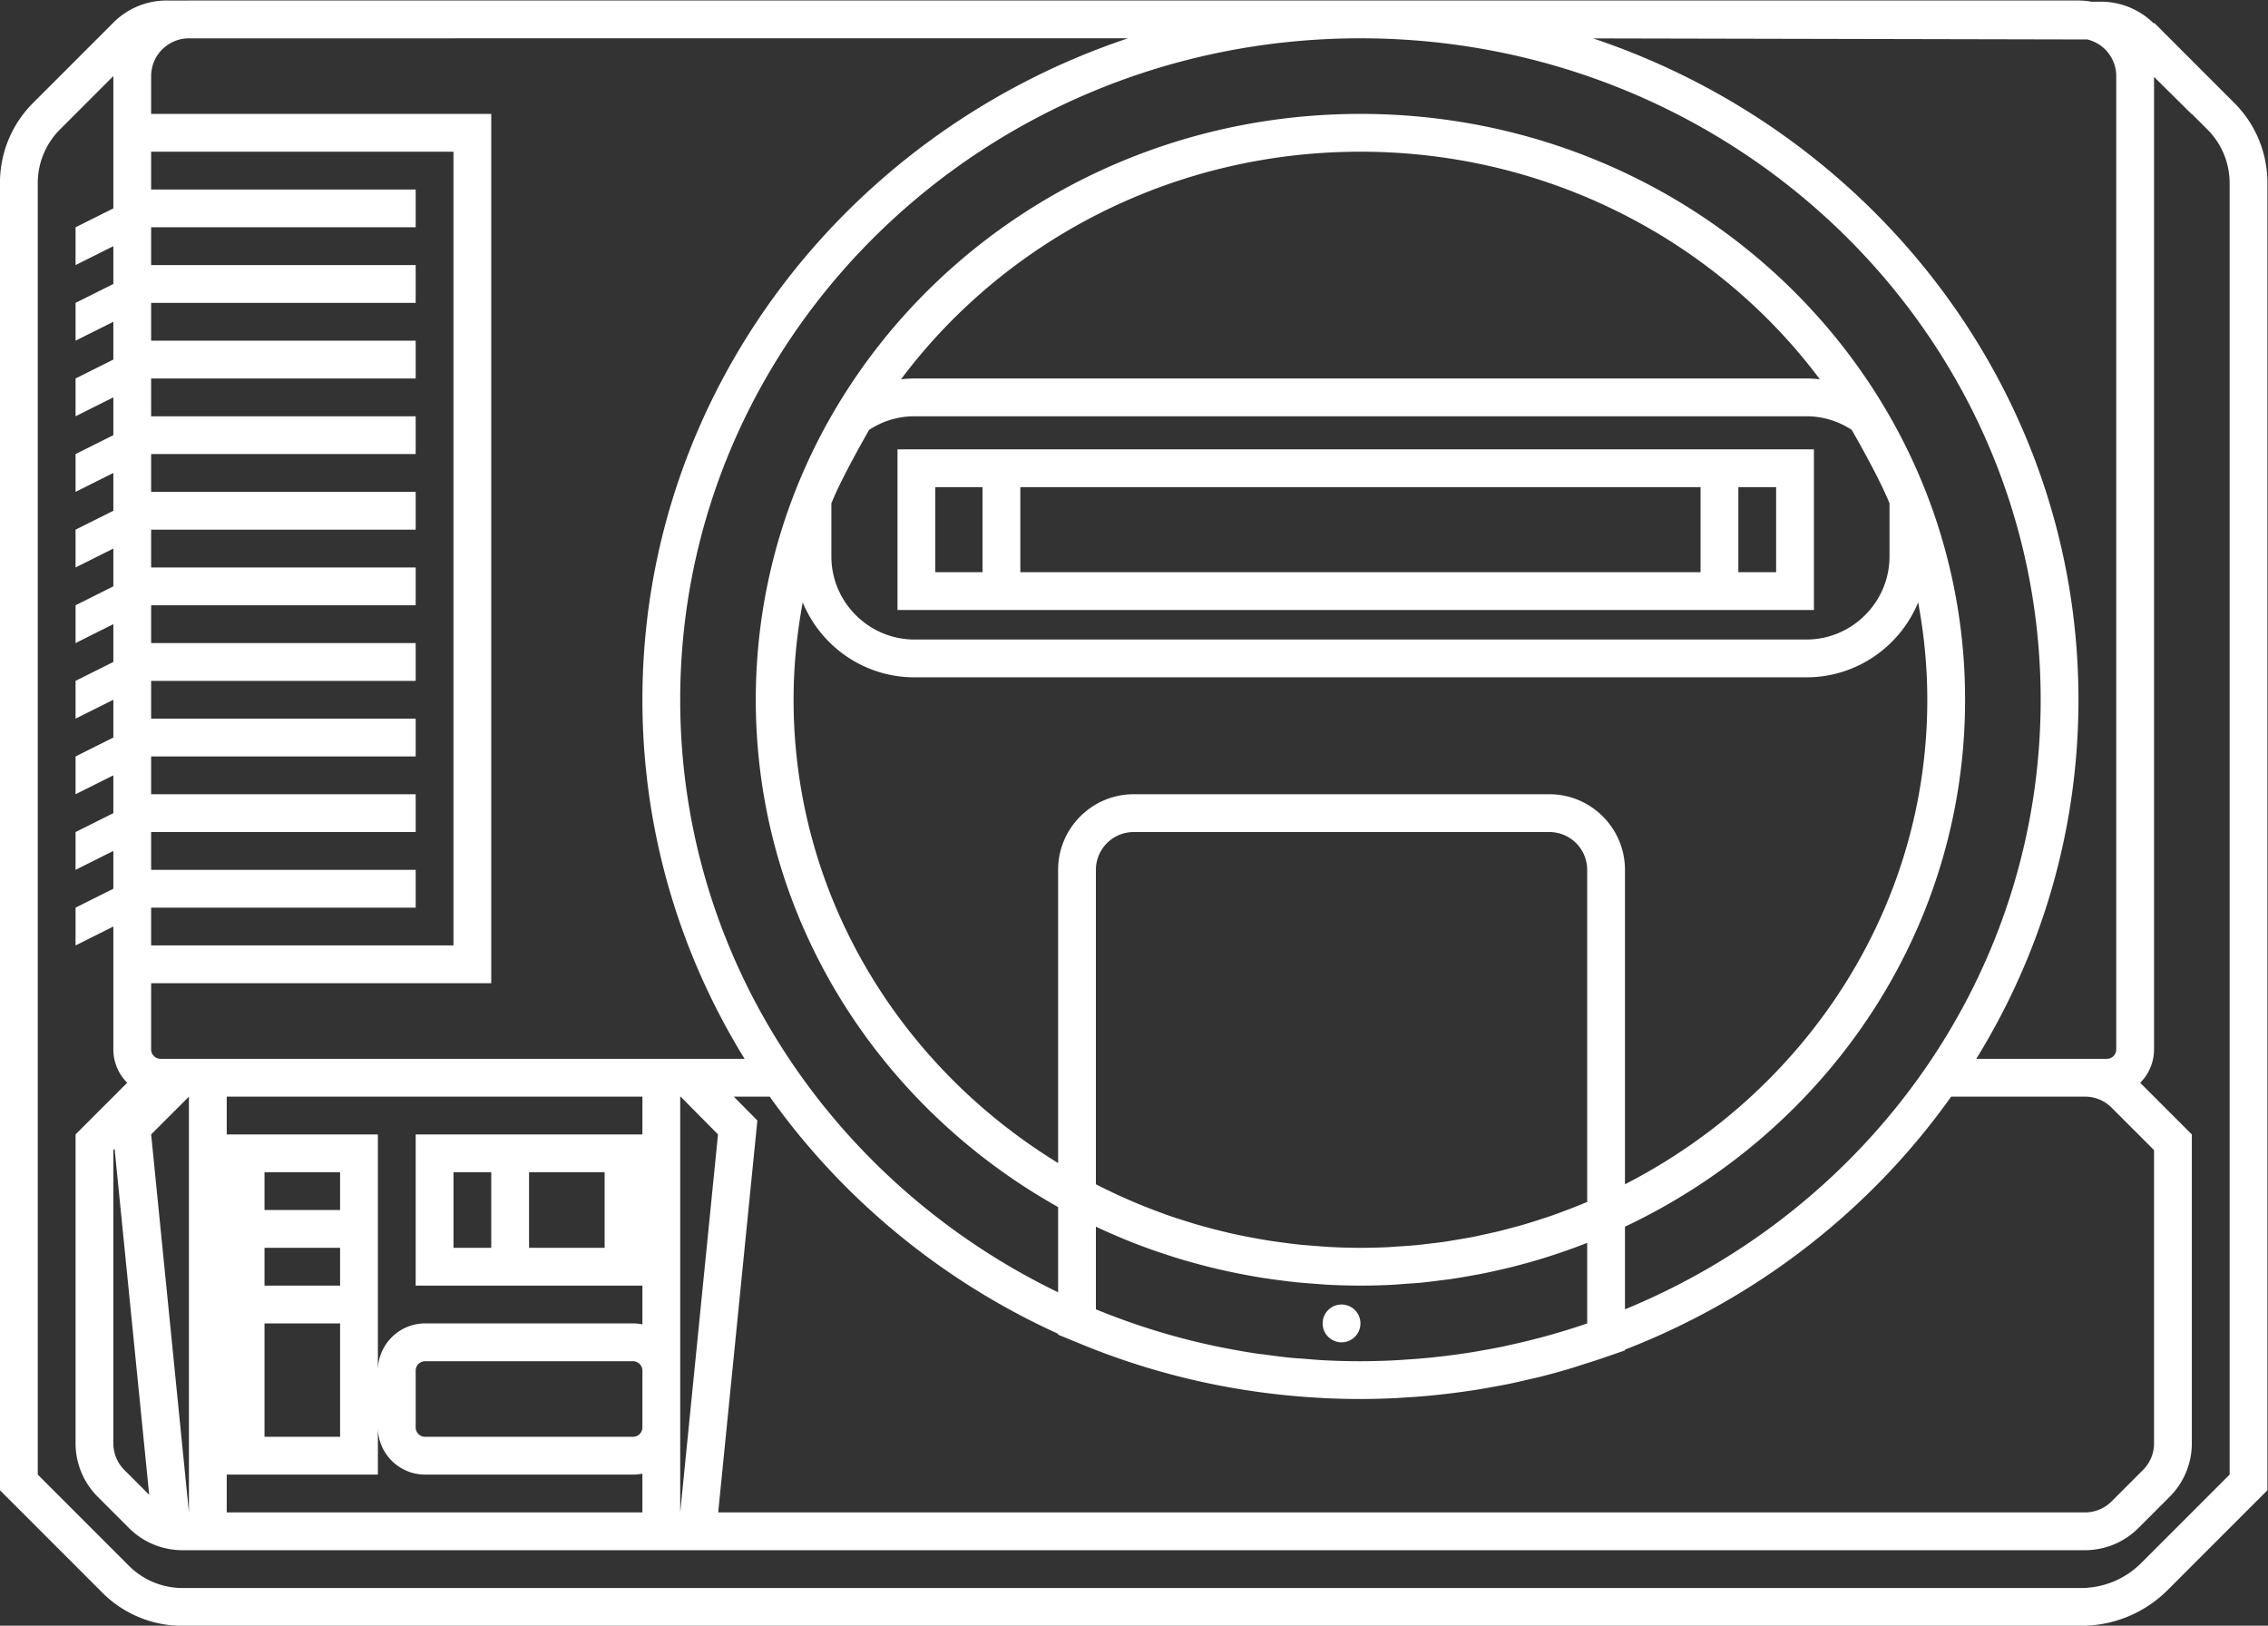<svg xmlns="http://www.w3.org/2000/svg" xml:space="preserve" width="320" height="229.333"><rect width="100%" height="100%" fill="#333333" stroke="none"/><defs><clipPath id="a" clipPathUnits="userSpaceOnUse"><path d="M0 256h256V0H0Z"/></clipPath></defs><path d="M196 151.5h-4v9h4zm-89 9h5v-9h-5zm81-9h-72v9h72zm12 13h-97v-17h97z" style="fill:#fff;fill-opacity:1;fill-rule:nonzero;stroke:none" transform="matrix(1.333 0 0 -1.333 -10.667 282.667)"/><g clip-path="url(#a)" transform="matrix(1.333 0 0 -1.333 -10.667 282.667)"><path d="M0 0a2 2 0 1 1 .001-4.001A2 2 0 0 1 0 0" style="fill:#fff;fill-opacity:1;fill-rule:nonzero;stroke:none" transform="translate(150 74)"/><path d="m0 0-2.623 2.622A3.98 3.98 0 0 0-3.794 5.45v31.029l.132.133zm220.206 138.799V2.137l-9.364-9.365a9 9 0 0 0-6.363-2.635H3.52a8 8 0 0 0-5.657 2.342l-9.657 9.658v136.686c0 2.122.843 4.156 2.343 5.657l5.657 5.657v-14l-4-2v-4l4 2v-4l-4-2v-4l4 2v-4l-4-2v-4l4 2v-4l-4-2v-4l4 2v-4l-4-2v-4l4 2v-4l-4-2v-4l4 2v-4l-4-2v-4l4 2v-4l-4-2v-4l4 2v-4l-4-2v-4l4 2v-4l-4-2v-4l4 2v-13c0-1.379.561-2.629 1.466-3.534l-5.466-5.466V5.45A8 8 0 0 1-5.451-.206l3.314-3.315A8 8 0 0 1 3.52-5.863h201.373c2.121 0 4.156.842 5.656 2.342l3.314 3.315a8 8 0 0 1 2.343 5.656v32.687l-5.466 5.466a4.98 4.98 0 0 1 1.466 3.534v102.917l4-3.959v.042l1.657-1.657a8 8 0 0 0 2.343-5.657zm-216-96.662v-44l-4 40zm47-36h-22a1 1 0 0 0-1 1v6a1 1 0 0 0 1 1h22a1 1 0 0 0 1-1v-6a1 1 0 0 0-1-1m-31-4h4v5c0-2.757 2.243-5 5-5h22q.514.001 1 .101v-4.101h-44v4h4zm0 4h-8v12h8zm-8 28h8v-4h-8zm8-12h-8v4h8zm16 4h-4v8h4zm12 0h-8v8h8zm-16 12h-4v-16h24v-4.102a5 5 0 0 1-1 .102h-22c-2.757 0-5-2.243-5-5v25h-16v4h44v-4h-4zm28 0-4-40v44h.04zm-60 16h36v92h-36v4a4 4 0 0 0 3.977 3.997l99.425.003c-29.867-9.979-51.402-37.578-51.402-70 0-13.885 3.955-26.885 10.816-38H1.206a1 1 0 0 0-1 1zm0 8h28v4h-28v4h28v4h-28v4h28v4h-28v4h28v4h-28v4h28v4h-28v4h28v4h-28v4h28v4h-28v4h28v4h-28v4h28v4h-28v4h28v4h-28v4h32v-84h-32zm200 22c0-29.004-18.144-53.888-44-64.509v8.748c21.313 10.062 36 31.248 36 55.761 0 34.241-28.654 62-64 62s-64-27.759-64-62c0-22.945 12.876-42.963 32-53.685v-9.021c-23.703 11.456-40 35.224-40 62.706 0 38.66 32.235 70 72 70s72-31.34 72-70m-48-57.476v-8.525l-.001-.001a73 73 0 0 0-8.019-2.246c-.276-.061-.548-.127-.824-.185-.654-.138-1.314-.257-1.974-.376-.458-.082-.915-.165-1.376-.239a72 72 0 0 0-3.463-.47c-.518-.058-1.035-.116-1.556-.163a73 73 0 0 0-2.106-.156c-.417-.027-.831-.06-1.25-.079a75 75 0 0 0-3.431-.084q-1.862 0-3.702.091c-.788.039-1.568.11-2.35.173-.433.036-.873.054-1.304.097-.904.089-1.797.21-2.691.332-.302.041-.608.067-.909.112a74 74 0 0 0-3.349.581l-.192.034c-4.683.93-9.2 2.303-13.503 4.071v8.748a65 65 0 0 1 6.398-2.609c.208-.073.418-.136.627-.206q1.277-.432 2.579-.812c.325-.094.653-.18.98-.27a65 65 0 0 1 2.301-.587 72 72 0 0 1 3.362-.694q.617-.112 1.239-.215a70 70 0 0 1 2.225-.311c.416-.053.83-.11 1.248-.154a70 70 0 0 1 2.399-.202c.369-.025.734-.061 1.104-.081a68 68 0 0 1 3.538-.098q1.618 0 3.216.079c.539.025 1.071.075 1.606.114.515.037 1.033.065 1.544.113.728.071 1.447.165 2.167.259.304.039.612.069.914.112.845.122 1.68.267 2.514.42.167.031.338.055.505.087.92.176 1.83.376 2.735.59l.222.05q1.443.346 2.857.757l.045.011a65 65 0 0 1 5.675 1.932m-2.352 3.398c-.494-.186-.988-.372-1.485-.543-.405-.14-.814-.27-1.223-.401-.511-.165-1.022-.331-1.536-.481-.435-.128-.876-.243-1.314-.363-.49-.131-.98-.266-1.473-.385-.485-.118-.976-.222-1.467-.328-.455-.099-.908-.203-1.364-.291-.541-.105-1.087-.193-1.632-.283-.417-.069-.832-.144-1.25-.205-.596-.087-1.2-.153-1.802-.222-.376-.043-.751-.095-1.128-.131-.674-.065-1.354-.108-2.034-.151-.313-.019-.625-.049-.938-.065a64 64 0 0 0-3.002-.073c-1.084 0-2.162.032-3.235.087-.492.025-.978.071-1.467.108-.561.041-1.122.08-1.68.136-.624.064-1.241.147-1.859.229-.406.054-.813.105-1.217.167-.685.105-1.365.226-2.043.354a56 56 0 0 0-3.106.665q-.416.102-.829.209c-.732.189-1.46.386-2.18.6-.236.07-.47.147-.705.22-.752.234-1.502.473-2.24.734-.117.041-.232.088-.347.13a61 61 0 0 0-7.092 3.085v33.276a4 4 0 0 0 4 4h44a4 4 0 0 0 4-4V30.994a59 59 0 0 0-2.352-.935M80.998 86.512h94.417c5.33 0 9.905 3.28 11.824 7.926.623-3.346.967-6.784.967-10.301 0-22.21-12.987-41.534-32-51.276v33.276c0 4.411-3.589 8-8 8h-44c-4.411 0-8-3.589-8-8V35.11c-16.809 10.289-28 28.413-28 49.027 0 3.517.344 6.955.967 10.301 1.919-4.646 6.494-7.926 11.825-7.926m-1.421 31.538c10.909 14.576 28.637 24.087 48.629 24.087s37.721-9.511 48.63-24.087c-.468.053-.94.087-1.421.087H80.998c-.481 0-.954-.034-1.421-.087m1.421-3.913h94.417c1.765 0 3.41-.532 4.791-1.437 0 0 2.88-4.967 4-7.777v-5.619c0-4.835-3.956-8.792-8.791-8.792H80.998c-4.836 0-8.792 3.957-8.792 8.792v5.619c1.12 2.81 4 7.777 4 7.777a8.7 8.7 0 0 0 4.792 1.437m-17.95-73.186-1.173 1.186h3.807c7.67-10.791 18.202-19.503 30.524-25.098v-.093l2.48-1.018c8.064-3.313 16.559-5.209 25.304-5.672.11-.006.216-.018.325-.024a81 81 0 0 1 3.891-.095c1.204 0 2.404.034 3.603.089.401.018.799.049 1.199.074.79.048 1.58.103 2.366.176a82 82 0 0 1 3.535.409q.744.1 1.485.216c.681.107 1.36.229 2.038.355.489.091.979.176 1.465.275.733.151 1.462.322 2.191.494.411.097.826.182 1.234.286 1.086.274 2.167.576 3.241.898.414.124.819.264 1.229.394.572.181 1.146.354 1.715.55l2.699.928v.082c14.042 5.44 26.037 14.833 34.524 26.774h14.163a3.97 3.97 0 0 0 2.828-1.172l4.485-4.486V5.45a3.97 3.97 0 0 0-1.172-2.828l-3.313-3.313a3.97 3.97 0 0 0-2.828-1.172H60.226l3.96 39.601.188 1.874zm142.098 113.063a3.99 3.99 0 0 0 3.06-3.877v-103a1 1 0 0 0-1-1h-13.815c6.86 11.115 10.815 24.115 10.815 38 0 32.411-21.521 60.003-51.373 69.99zm15.545-6.705-1.657 1.656-6.828 6.829v-.112l-.019.018a7.95 7.95 0 0 1-5.622 2.313l-1.01.001a8 8 0 0 1-1.349.123h-200l-.046-.003-2.293.002h-.005a7.94 7.94 0 0 1-5.657-2.344l-8.484-8.484a11.92 11.92 0 0 1-3.515-8.485V.479l1.171-1.17 9.658-9.658a11.92 11.92 0 0 1 8.485-3.514h200.959c3.471 0 6.736 1.352 9.192 3.807l9.363 9.365 1.172 1.17v138.32c0 3.229-1.248 6.243-3.515 8.51" style="fill:#fff;fill-opacity:1;fill-rule:nonzero;stroke:none" transform="translate(23.794 53.863)"/></g></svg>